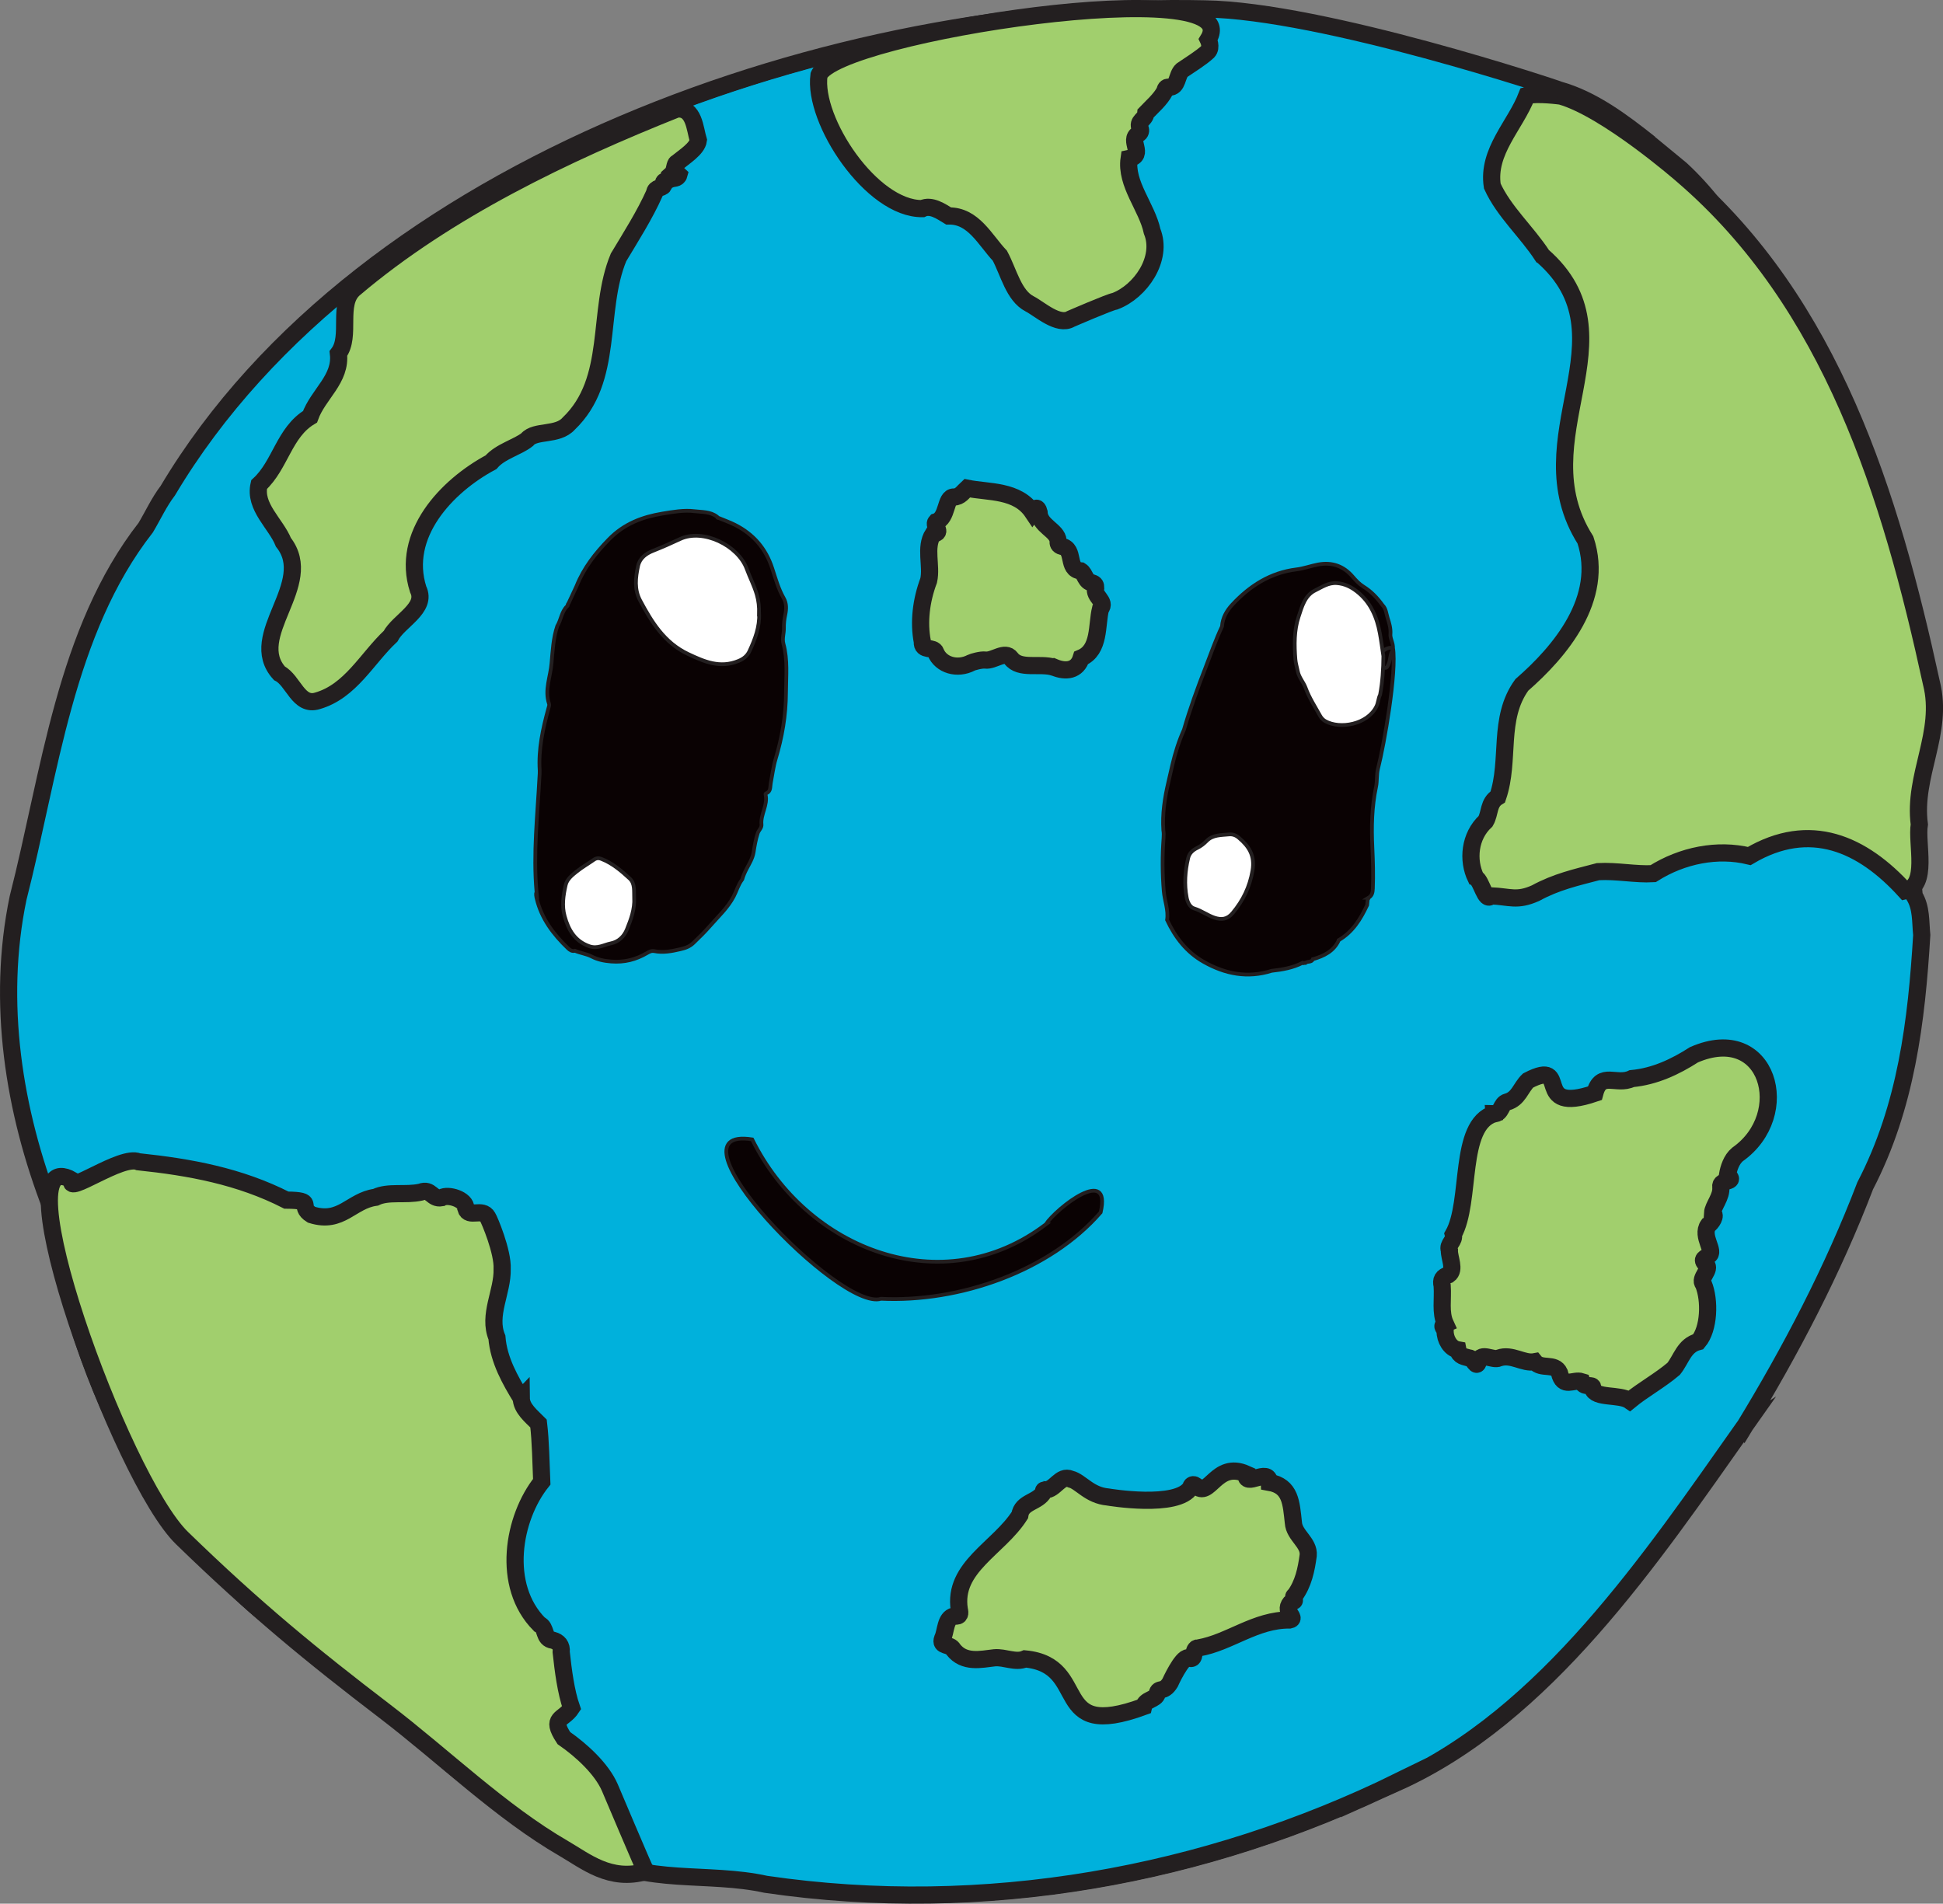 <?xml version="1.0" encoding="UTF-8"?>
<svg id="Layer_1" data-name="Layer 1" xmlns="http://www.w3.org/2000/svg" viewBox="0 0 520.13 509.65">
  <rect x="0" y="0" width="520.13" height="509.65" fill="#808080" stroke="none"/>
  <defs>
    <style>
      .cls-1 {
        fill: none;
      }

      .cls-1, .cls-2, .cls-3, .cls-4, .cls-5 {
        stroke: #231f20;
        stroke-miterlimit: 10;
      }

      .cls-2 {
        fill: #fff;
      }

      .cls-3 {
        fill: #00b1dc;
      }

      .cls-3, .cls-5 {
        stroke-width: 4.6px;
      }

      .cls-4 {
        fill: #0a0203;
      }

      .cls-5 {
        fill: #a1cf6d;
      }
    </style>
  </defs>
  <path class="cls-3" d="m13.78,323.5c-.03-.05.1.24.06.18.01.06.11.58.12.57,7.31,46.68,29.82,94.5,72.97,117.89,15.8,17.75,55.97,46.93,55.86,46.83,2.56,1.51,5.15,2.96,7.75,4.27,0,0,8.72,3.23,8.76,3.21,13.29,8.23,30.21,4.58,45.73,8.01,58.41,8.54,117.59-2.23,169.39-27.59-.16.13-.33.25-.49.38,39.75-17.86,68.06-59.95,92.96-95.24-.08.05-.1.1-.05.17,12.61-20.69,23.84-42.18,32.46-64.73,11.02-21.22,13.75-44.18,15.14-67.12-.37-3.64-.04-7.27-2.02-10.53-.16-1.06-12.01-147.85-62.41-194.43-2.83-2.3-5.73-4.76-8.73-7.19.11.07.23.13.33.21-7.42-5.88-15.29-11.79-24.18-14.29h0c.22-.04-63.2-21.28-94.96-21.72C225.33.19,97.16,43.64,44.92,131.35c-2.34,3.06-3.94,6.6-5.9,9.89-21.66,27.72-25.65,65.87-34.18,99.18-5.79,27.87-1.19,56.95,8.94,83.08Z"/>
  <g>
    <g>
      <path class="cls-4" d="m349.47,257.74c-.12,0-.24.03-.36.07-.15.1-.3.08-.43-.04-2.6,1.33-5.42,1.82-8.28,2.13-6.42,2.03-12.41.86-18.14-2.38-4.6-2.6-7.64-6.55-9.84-11.24.4-2.66-.68-5.15-.89-7.75-.39-4.74-.41-9.47-.05-14.21.05-.69.06-1.37-.06-2.05-.3-4.36.35-8.62,1.34-12.84.36-1.54.69-3.08,1.06-4.61.76-3.23,1.75-6.4,3.11-9.44,1.63-5.65,3.65-11.17,5.78-16.65,1.43-3.69,2.72-7.43,4.41-11.01.14-2.32,1.28-4.26,2.76-5.85,4.66-5.01,10.18-8.57,17.16-9.43,1.98-.24,3.87-.95,5.83-1.32,3.72-.69,6.79.41,9.23,3.26.86,1,1.76,1.97,2.86,2.65,2.09,1.29,3.73,3.02,5.14,4.99.96.95.99,2.27,1.37,3.46.45,1.38.85,2.76.75,4.24-.15,1.55,1.2,2.96.45,4.57-.62,1.17-.44,2.57-1.07,3.73-.19.34-.31.84-.82.77-.49-.06-.58-.54-.66-.93-.14-.74-.06-1.51-.34-2.23-.78-3.82-.94-7.79-2.79-11.36-1.91-3.68-4.38-6.65-8.78-7.37-2.46-.4-6.61,1.42-7.83,3.6-1.99,3.53-2.85,7.33-3.23,11.37-.55,5.87,2.01,10.68,4.54,15.56.38.73.88,1.41,1.15,2.19.84,2.36,2.67,3.5,4.99,3.75,3.6.4,9.28-.84,10.57-5.63.17-.63-2.24-14.67,4.49-14.36,1.06,6.53-2.38,26.01-4,32.37-.42,1.64-.19,3.27-.53,4.89-1.14,5.39-1.24,10.8-.98,16.31.17,3.6.27,7.25.13,10.88-.04,1.01-.18,1.92-1.12,2.49h.02c-.02.22-.21.34-.28.53-.05.48-.1.97-.15,1.45-1.76,3.76-3.89,7.23-7.62,9.39v.07c-1.37,2.95-3.99,4.17-6.88,5.03h-.02c-.37.91-1.39.48-1.97.96Z"/>
      <path class="cls-2" d="m329,223.38c1.02-.08,1.86.24,2.64.91,2.74,2.31,4.33,4.8,3.64,8.8-.75,4.38-2.51,7.97-5.29,11.32-1.47,1.77-3.06,1.88-4.91,1.26-1.86-.63-3.45-1.87-5.38-2.45-1.2-.36-1.8-1.71-2.03-2.93-.68-3.56-.43-7.11.41-10.62.31-1.3,1.28-2.13,2.41-2.67.99-.48,1.77-1.1,2.56-1.9,1.59-1.62,3.86-1.51,5.95-1.71Z"/>
      <path class="cls-2" d="m370.32,175.64c-.02,3.48-.23,6.94-.88,10.36-.49.98-.48,2.11-.98,3.12-2.37,4.83-9.72,6.17-13.69,3.94-.62-.35-1.07-.86-1.41-1.47-1.35-2.44-2.89-4.8-3.85-7.43-.57-1.55-1.77-2.75-2.11-4.48-.21-1.04-.54-2.08-.63-3.16-.3-3.84-.35-7.77.85-11.39.86-2.59,1.64-5.72,4.44-7.07,1.8-.87,3.52-2.12,5.81-1.95,2.1.16,3.78,1,5.35,2.22,3.66,2.85,5.35,6.81,6.16,11.22.37,2.02.63,4.06.94,6.1Z"/>
    </g>
    <g>
      <path class="cls-4" d="m143.62,238.76c-.92-10.3.26-20.55.79-30.81.03-.55.09-1.1.06-1.65-.37-5.71.84-11.2,2.33-16.65.11-.39.3-.86.18-1.21-1.26-3.73.38-7.27.66-10.89.3-3.34.45-6.71,1.53-9.93,1.03-1.69,1.13-3.85,2.63-5.32.14-.06.19-.16.14-.31.03-.21.18-.35.28-.53.71-1.53,1.42-3.06,2.13-4.58,1.94-4.83,5.01-8.76,8.67-12.51,4.08-4.17,8.94-5.99,14.34-6.88,2.83-.47,5.77-.98,8.58-.63,1.98.24,4.25.09,6.02,1.49.06.22.16.38.43.32,1.45.61,2.95,1.13,4.35,1.84,4.92,2.48,8.24,6.3,9.97,11.61.89,2.72,1.65,5.52,3.1,8.06.77,1.35.73,2.88.41,4.37-.26,1.21-.4,2.38-.37,3.66.03,1.35-.51,2.71-.12,4.16,1.17,4.28.7,8.62.68,12.99-.02,6.18-1.04,12.03-2.79,17.87-.62,2.08-.87,4.27-1.29,6.41-.2,1.02.07,2.25-1.25,2.76-.17.07-.18.16-.14.32.66,2.81-1.37,5.25-1.09,8.01.09.91-.73,1.49-1,2.3-.56,1.69-.84,3.4-1.11,5.1-.27,1.68-1.15,3.07-1.89,4.49-.48.92-.88,1.82-1.16,2.8l-.09.13c-1.01,1.34-1.43,2.99-2.21,4.46-1.62,3.07-4.08,5.29-6.27,7.81-1.42,1.63-2.93,3.11-4.48,4.6-1.08,1.04-2.26,1.41-3.6,1.72-2.28.53-4.56.96-6.91.49-.74-.15-1.34.18-1.93.52-2.97,1.74-6.04,2.54-9.59,2.26-1.92-.15-3.6-.5-5.23-1.34-1.42-.73-3.01-.9-4.46-1.53-.76.21-1.36-.18-1.85-.65-3.91-3.74-7.11-7.94-8.4-13.34-.14-.6-.27-1.21-.07-1.82Z"/>
      <path class="cls-2" d="m203.21,164.23c.16,3.63-1.11,6.9-2.58,10.09-.57,1.23-1.53,2.06-2.95,2.63-4.94,2.02-9.15.19-13.52-1.88-6.33-3.01-9.7-8.52-12.8-14.32-1.59-2.98-1.22-6.14-.55-9.23.47-2.14,2.11-3.33,4.13-4.12,2.42-.95,4.79-2.01,7.14-3.11,6.11-2.85,15.5,1.7,17.82,8.01.84,2.29,1.99,4.48,2.68,6.85.49,1.67.66,3.37.61,5.09Z"/>
      <path class="cls-2" d="m169.77,240.46c.13,2.97-.87,5.68-1.95,8.35-.78,1.92-2.24,3.33-4.32,3.75-1.88.38-3.58,1.52-5.74.76-3.9-1.37-5.59-4.41-6.6-8.02-.78-2.78-.36-5.62.27-8.36.36-1.58,1.72-2.64,2.94-3.62,1.44-1.15,3.05-2.07,4.56-3.13.68-.48,1.29-.55,2.1-.23,2.94,1.15,5.29,3.17,7.54,5.24,1.44,1.33,1.12,3.43,1.18,5.26Z"/>
    </g>
  </g>
  <path class="cls-4" d="m279.91,327.81c3.1-4.54,17.68-15.91,14.73-3.24-13.67,15.77-37.9,24.15-58.81,23.13-10.99,3.53-59.1-46.56-34.48-42.67h0c14.62,29.57,50.98,43.72,78.56,22.78Z"/>
  <g>
    <path class="cls-5" d="m286.64,395.97c2.72.73,4.94,4.36,9.96,4.8,0,0,18.71,3.19,22.15-2.57.21-1.08,1.08-.7,1.37-.48,3.62,3.74,5.39-6.74,13.47-3.12-.48,3.88,6.09-1.91,6.22,2.24,5.71,1.01,5.83,5.51,6.42,10.8.21,3.44,4.28,5.32,3.97,8.75-.52,3.86-1.3,7.6-3.62,10.78-.84.29.67,1.7-.63,1.47-3.08,2.65,1.57,4.58-.73,5.05-9.15-.08-16.07,6.04-24.35,7.48-2.06-.15-.34,3.76-2.82,2.64-1.73-.19-4.83,6.69-4.83,6.69-1.74,2.86-3.1,1.09-3.44,2.92-.37,1.68-3.17,1.42-3.65,3.47-25.64,9.41-13.95-11.09-31.73-12.78-2.51,1.11-5.44-.54-8.16-.3-3.67.41-8.13,1.54-11.08-2.25-.76-1.54-3.68-.59-2.84-2.89.93-1.89.67-5.52,3.09-6.05,1.69.26,1.63-.7,1.39-1.74-1.77-11.36,10.53-16.34,16.2-25.24.52-3.69,4.88-3.34,6.46-6.31-.3-.5.2-.37.38-.49,2.58.09,3.97-4.1,6.78-2.87Z"/>
    <path class="cls-5" d="m399.94,298.16c2.09.04,1.73-2.68,3.5-3.15,3.08-.82,3.66-3.89,5.62-5.74,11.85-6.13.44,9.36,17.86,3.41,1.63-6.1,5.71-1.93,9.91-3.92,6.15-.58,11.62-3.16,16.65-6.39,19.92-8.65,26.82,16.05,11.63,26.7-1.63,1.38-2.35,3.67-2.66,5.47,2.63,2.25-2.08,1.02-1.81,3.19.32,2.65-2.1,5.12-2.2,7.02,1.19.58-.33,2.75-1.13,3.23-2.1,2.99,2.14,7.19.02,8.19-.69.61-2.21.85-.64,2.31,1.55,1.4-2.05,3.74-.69,5.28,1.79,4.35,1.53,12-1.37,15.42-3.82.99-4.51,4.66-6.6,7.27-3.69,3.14-8.25,5.63-11.79,8.54-2.67-1.86-9.23-.47-9.93-3.3.25-.76-.5-.68-.91-.72-.82-.09-1.61,0-1.96-1.08-2.29-.75-4.99,1.98-6-2.4-1.25-2.75-4.84-.73-6.61-2.93-3.05.58-6.13-2.21-9.57-1-1.54.79-4.81-1.72-5.47.88-.57,2.25-1.31-.91-2.43-.86-1.26-.39-2.76-.41-3.1-2.21-2.04-.36-3.44-2.84-3.41-5.01.16-.63-1.45-1.3.06-1.94-1.4-3.05-.59-6.61-.85-10.19-.4-1.65.09-2.41,1.74-2.97,1.84-1.32.13-4.52.19-6.51-.61-1.76,1.52-2.47,1.05-4.27,4.97-8.81,1.16-29.3,10.9-32.31Z"/>
    <path class="cls-5" d="m282.15,178.64c-3.84-1.21-9.17.78-11.51-2.41-1.59-2.17-4.63.77-6.88.48-1.12-.14-3.4.52-3.76.71-3.72,1.95-8.11.64-9.52-2.77-.51-1.68-3.78-.18-3.57-2.82-1.03-5.27-.32-11.09,1.69-16.43.89-3.98-1.13-8.8,1.17-12.43,2.85-.4-.15-2.19.81-3.27,3.19-1.01,2.36-6.71,4.76-6.64,1.73-.02,2.49-1.4,3.55-2.36,5.77,1.17,13.48.39,17.52,6.42.62-.87,1.26-1.86,1.73-.02.11,3.76,4.88,4.82,5.11,7.68-.04.72.07,1.25,1,1.49,3.65.74,1.15,6.21,5.06,6.56,1.22.78,1.2,2.99,3.07,3.22.8.25.93.66.93,1.33-.67,2.36,2.98,3.55,1.29,5.63-1.07,4.33-.11,10.99-5.17,13.13-1.03,3.36-4.04,3.85-7.26,2.49Z"/>
    <path class="cls-5" d="m412.88,68.45c-4.19-6.44-10.27-11.76-13.4-18.64-1.42-9.31,6.18-16.24,9.25-24.23,2.8-.71,9.11.15,9.11.15,12.35,3.53,32.57,21.21,32.57,21.21,39.99,34.37,55.64,85.52,66.63,135.96,3.35,13.25-4.98,24.72-3.25,37.81-.86,5.15,2.58,16.41-3.8,17.77-11.4-12.55-25.42-18.93-41.72-9.31-8.49-2.06-17.93-.22-25.74,4.72-4.68.28-9.65-.82-14.72-.54-5.94,1.56-11.18,2.71-16.76,5.76-4.98,2.22-6.81.95-11.92.71-1.53,1.84-2.55-4.1-4.04-4.77-2.32-4.77-1.7-11.23,2.59-15.2,1.25-2.14.67-4.94,3.27-6.52,3.37-9.85-.11-20.95,6.43-29.97,10.21-8.9,22.23-23.06,17.03-38.8-17.31-27.32,13.45-54.28-11.53-76.11Z"/>
    <path class="cls-5" d="m306.72,30.32c-.11,1.79-2.47,2.03-1.5,4.1.22.46.11,1.19-.49,1.43-2.9,1.65,1.94,5.7-2.47,6.59-1,6.8,4.78,12.98,6.16,19.48,2.97,7.36-3.12,16.14-9.95,18.72-1.29.16-11.82,4.73-11.82,4.73-3.35,1.98-8.31-2.62-11.03-4.03-4.26-2.2-5.58-8.42-7.96-12.88-4-4.24-7.08-10.77-13.73-10.64-1.99-1.22-4.69-3.1-7.03-1.97-13.59.16-29.34-23.64-27.66-35.74,4.51-11.18,115.6-28.1,104.2-9.54,0,0,1.01,2.1-.08,3.24h0c-1.91,1.77-4.71,3.45-6.96,5-1.45,1.3-1.03,4.61-3.44,4.54-.87-.1-1,.46-1.16,1.08-1.25,2.29-3.3,4-5.08,5.88Z"/>
    <path class="cls-5" d="m165.58,68.89c-6,14.44-1,32.73-13.36,44.54-2.95,3.31-8.98,1.67-11.1,4.26-2.56,2.04-7.2,3.15-9.67,6.05-12.01,6.43-24.18,19.46-19.51,34.03,2.49,5.08-5.21,8.41-7.39,12.56-6.35,5.96-10.69,14.73-19.56,17.29-5.13,1.62-6.47-5.49-10.19-7.37-9.14-10.11,9.89-23.86,1.07-35.07-2.01-5.01-7.9-9.49-6.52-15.44,5.73-5.26,6.69-14.03,13.64-18.17,2.19-6.1,8.41-10.05,7.6-16.93,3.54-4.64-.47-13.36,4.26-17.37,24.89-21.11,56.54-36.2,86.32-48.08,4.66-.45,4.82,5.21,5.77,8.37-.3,2.27-3.83,4.45-5.71,6.01-.72.21-.47,2.16-1.36,2.97.62.95,1.29-.4,1.88.2-.34,1.25-1.56.84-2.33,1.27-.72.4-2.17.04-1.78,1.66-.44.82-2.29.41-2.4,1.97-2.63,5.9-6.33,11.7-9.64,17.22Z"/>
    <path class="cls-5" d="m139.54,374.29c.03,2.81,2.78,4.91,4.62,6.8.59,4.95.63,10.5.86,15.6-7.74,9.68-10.9,27.79-.63,38.17,2.02.85.94,3.91,3.61,4.25,1.51.41,2.41,1.39,2.23,3.2.54,4.95,1.24,10.52,2.77,14.93-2.18,3.34-5.76,2.44-2.06,8.07,4.8,3.32,10.17,8.3,12.31,13.25.03.07,9.06,21.42,9.64,22.46-9.54,2.8-16.1-2.75-21.95-6.14-16.94-9.81-32.03-24.61-47.88-36.72-19.46-14.86-34.85-27.45-54.34-46.4-16.51-16.06-49.01-107.06-29.42-95.84-1.82,4.33,13.21-6.85,17.78-4.9,13.76,1.44,27.04,3.88,39.58,10.27,8.1.07,2.87,1.51,6.72,3.91,8,2.51,10.62-3.79,17.15-4.67,3.39-1.65,8.03-.47,12.06-1.37,2.86-1.09,2.94,1.96,5.61,1.49,1.73-1.05,6.61.42,6.5,2.86.72,2.69,4.46-.25,5.86,2.35.4.59,4.1,9.26,3.86,13.88.17,6.07-3.89,12.34-1.4,18.32.48,6.07,3.6,11.52,6.5,16.25Z"/>
  </g>
  <path class="cls-1" d="m512.83,241.43c-.02-.11-.15-1.67-.42-4.4,2.9-3.52.66-12.02,1.37-16.31-1.73-13.09,6.6-24.56,3.25-37.81-10.98-50.44-26.64-101.59-66.63-135.96,0,0-3.05-2.66-7.49-6.13-.41-.34-.81-.67-1.22-1.01.11.07.23.13.33.21-6.93-5.49-14.25-10.96-22.42-13.7-.6-.22-1.19-.42-1.75-.58.22-.04-63.2-21.28-94.96-21.72-1.06-.02-2.13-.04-3.19-.05-16.21-5.21-71.16,2.8-92.25,10.97-73.44,17.84-145.96,57.34-182.12,118.05-2.34,3.06-3.94,6.6-5.9,9.89-21.66,27.72-25.65,65.87-34.18,99.18-5.79,27.87-1.19,56.95,8.94,83.08-.03-.05.1.24.06.18.01.06.11.58.12.57,0,0,0,0,0,0,.15,1.05.33,2.15.55,3.31,3.86,22.47,11.27,45.06,22.84,64.94,4.59,9.67,8.68,16.57,10.97,17.61,1.38,1.37,2.81,2.69,4.27,3.98,10.26,13.95,21.42,22.6,34.35,28.05,4.97,5.58,12.34,12.29,20.12,18.86,11.68,11.6,25.2,22.21,39.34,30.02.12.07.25.14.37.21,1.26.69,2.52,1.36,3.78,2.01,0,0,0,0,0,0h0s8.72,3.23,8.76,3.21c13.29,8.23,30.21,4.58,45.73,8.01,58.41,8.54,117.59-2.23,169.39-27.59-.16.13-.33.25-.49.38,39.71-17.84,68.01-59.87,92.89-95.14,0,.02,0,.05.02.07,12.61-20.69,23.84-42.18,32.46-64.73,10.56-20.33,13.5-42.25,14.95-64.22.09-.09.14-.2.09-.35-.03.06-.05.13-.08.19.06-.91.12-1.83.18-2.74-.37-3.64-.04-7.27-2.02-10.53Z"/>
  <path class="cls-1" d="m512.83,241.43c-.02-.11-.15-1.67-.42-4.4,2.9-3.52.66-12.02,1.37-16.31-1.73-13.09,6.6-24.56,3.25-37.81-10.98-50.44-26.64-101.59-66.63-135.96,0,0-3.05-2.66-7.49-6.13-.41-.34-.81-.67-1.22-1.01.11.07.23.13.33.21-6.93-5.49-14.25-10.96-22.42-13.7-.6-.22-1.19-.42-1.75-.58.22-.04-63.2-21.28-94.96-21.72-1.06-.02-2.13-.04-3.19-.05-16.21-5.21-71.16,2.8-92.25,10.97-73.44,17.84-145.96,57.34-182.12,118.05-2.34,3.06-3.94,6.6-5.9,9.89-21.66,27.72-25.65,65.87-34.18,99.18-5.79,27.87-1.19,56.95,8.94,83.08-.03-.05.1.24.06.18.01.06.11.58.12.57,0,0,0,0,0,0,.15,1.05.33,2.15.55,3.31,3.86,22.47,11.27,45.06,22.84,64.94,4.59,9.67,8.68,16.57,10.97,17.61,1.38,1.37,2.81,2.69,4.27,3.98,10.26,13.95,21.42,22.6,34.35,28.05,4.97,5.58,12.34,12.29,20.12,18.86,11.68,11.6,25.2,22.21,39.34,30.02.12.07.25.14.37.21,1.26.69,2.52,1.36,3.78,2.01,0,0,0,0,0,0h0s8.72,3.23,8.76,3.21c13.29,8.23,30.21,4.58,45.73,8.01,58.41,8.54,117.59-2.23,169.39-27.59-.16.13-.33.25-.49.38,39.71-17.84,68.01-59.87,92.89-95.14,0,.02,0,.05.02.07,12.61-20.69,23.84-42.18,32.46-64.73,10.56-20.33,13.5-42.25,14.95-64.22.09-.09.14-.2.09-.35-.03.06-.05.13-.08.19.06-.91.12-1.83.18-2.74-.37-3.64-.04-7.27-2.02-10.53Z"/>
</svg>